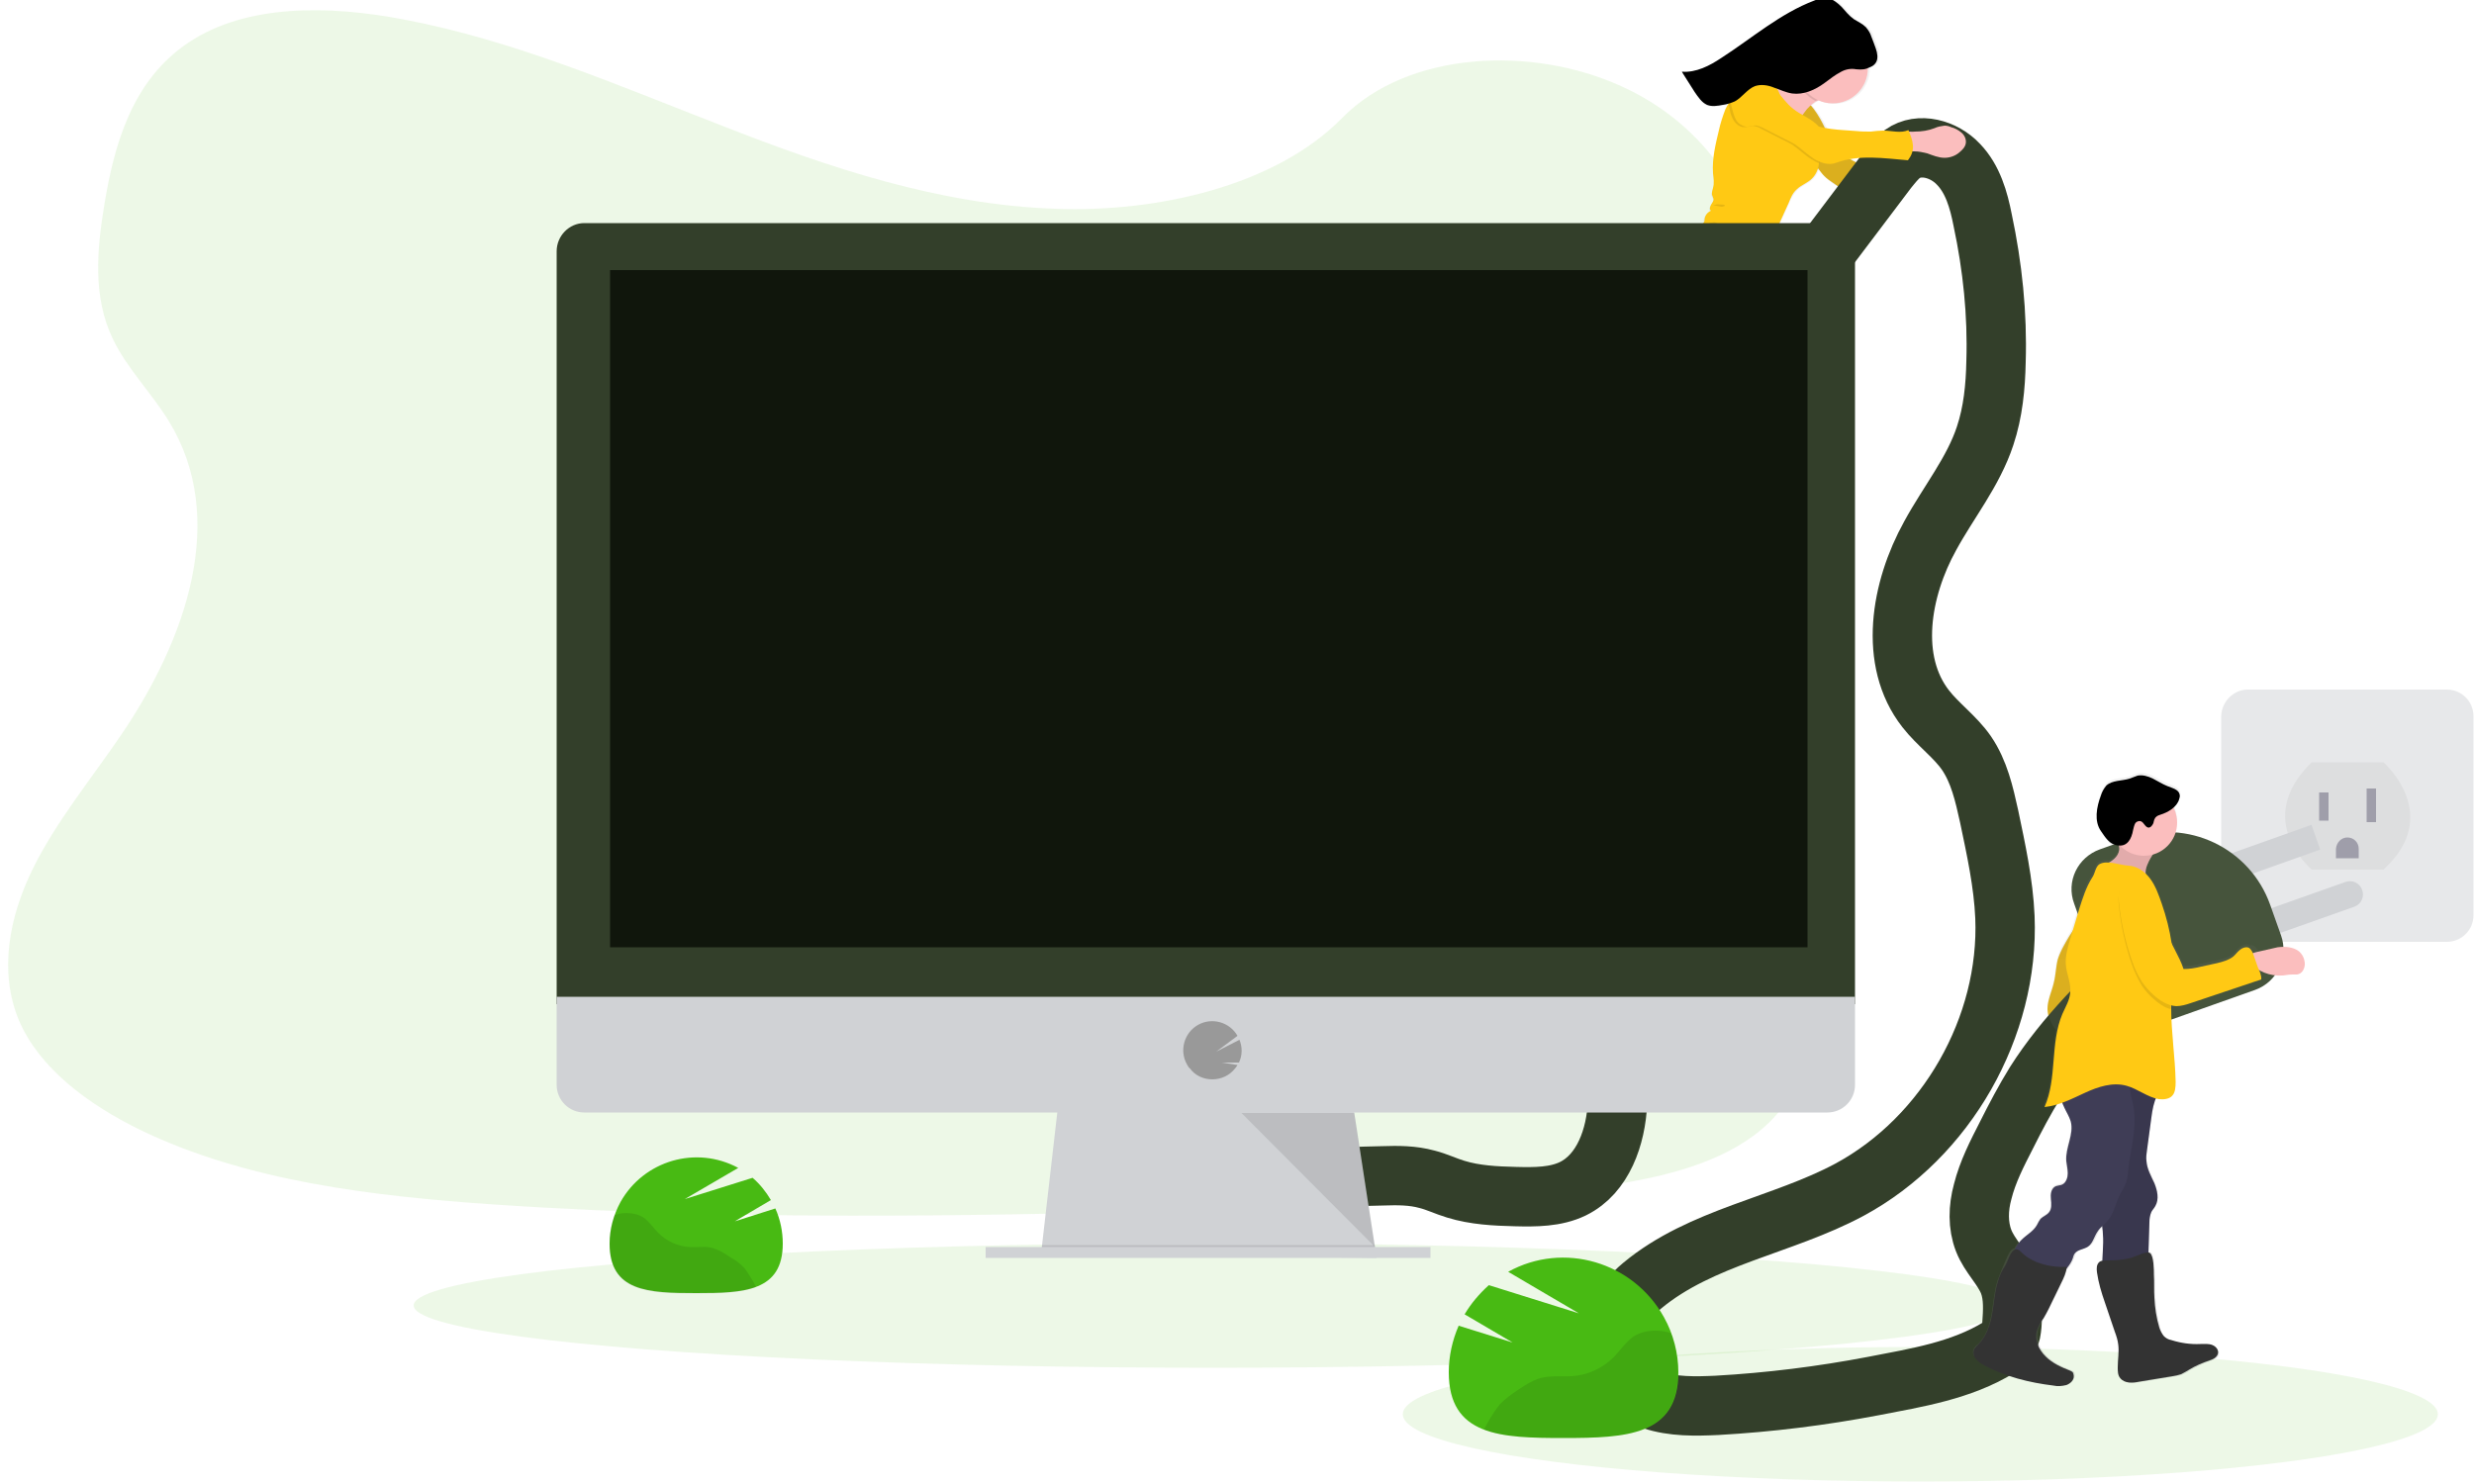 <?xml version="1.0" encoding="utf-8"?>
<!-- Generator: Adobe Illustrator 25.0.1, SVG Export Plug-In . SVG Version: 6.00 Build 0)  -->
<svg version="1.1" id="Layer_1" xmlns="http://www.w3.org/2000/svg" xmlns:xlink="http://www.w3.org/1999/xlink" x="0px" y="0px"
	 viewBox="0 0 500 300" style="enable-background:new 0 0 500 300;" xml:space="preserve">
<style type="text/css">
	.st0{opacity:0.1;fill:#48BA13;}
	.st1{fill:#FFC914;}
	.st2{opacity:0.1;enable-background:new    ;}
	.st3{opacity:0.5;}
	.st4{fill:#D0D2D5;}
	.st5{fill:#3F3D56;}
	.st6{fill:url(#SVGID_1_);}
	.st7{fill:#FBBEBE;}
	.st8{fill:#F86D70;}
	.st9{fill:#434175;}
	.st10{fill:#46543C;}
	.st11{fill:none;stroke:#333F2A;stroke-width:12;stroke-miterlimit:10;}
	.st12{fill:#333F2A;}
	.st13{fill:#10160C;}
	.st14{fill:#999999;}
	.st15{fill:url(#SVGID_2_);}
	.st16{fill:#333333;}
	.st17{opacity:0.1;}
	.st18{fill:#48BA13;}
</style>
<g>
	<path class="st0" d="M213.2,42.2c-23.3-0.8-45.6-8.3-66.8-16.6c-21.2-8.2-42.2-17.4-65-21.7C66.7,1.1,49.9,0.7,38.1,8.6
		c-11.4,7.6-15,20.6-17,32.7c-1.5,9.1-2.4,18.7,1.7,27.2c2.8,5.9,7.8,10.9,11.3,16.6c12.1,19.7,3.5,44.1-9.5,63.3
		c-6.1,9-13.3,17.7-18,27.3c-4.7,9.6-6.9,20.6-2.8,30.5c4.1,9.7,13.9,17,24.5,22.2c21.5,10.4,46.9,13.4,71.6,15.1
		c54.8,3.7,109.8,2.1,164.7,0.5c20.3-0.6,40.7-1.2,60.7-4.4c11.1-1.7,22.6-4.5,30.6-11.2c10.2-8.5,12.8-22.9,5.9-33.5
		c-11.5-17.8-43.3-22.3-51.3-41.4c-4.4-10.5,0.1-22.3,6.5-32.1c13.8-21,36.9-39.4,38.1-63.3c0.8-16.5-10.3-33-27.5-40.7
		c-18-8.2-43-7.1-56.3,6.4C257.8,37.6,233.8,43,213.2,42.2z"/>
	<path class="st1" d="M365,20.3c1.2,1.1,2.1,2.4,2.9,3.8c1.3,2.3,2.2,5.1,4.2,6.8c0.5,0.5,1.1,0.9,1.7,1.2c0.5,0.3,1,0.6,1.5,0.8
		c1.8,0.4,3.8-0.2,5.6-0.8c1.7-0.6,3.4-1.4,5.1-2.3c0,0.7,0.2,1.5,0.6,2.1c0.4,0.6,1.3,0.9,1.9,0.6c-1.6,0.7-3,1.6-4.4,2.7
		c-0.5,0.4-1,0.9-1.6,1.3c-2,1.4-4.8,1.6-6.6,3.2c-0.6,0.5-1.4,0.6-2.1,0.2c-0.6-0.4-1.1-1-1.6-1.6c-1-1-2.5-1.7-3.5-2.7
		c-0.5-0.5-0.9-1.1-1.3-1.6c-0.7-0.7-1.6-1.1-2.2-1.9c-0.5-0.6-0.8-1.2-1.2-1.8c-0.4-0.5-0.8-1-1.2-1.5c-0.8-1.3-0.8-3-0.3-4.5
		C363,23,364.1,21.6,365,20.3z"/>
	<path class="st1" d="M419.4,187.4c-0.8,1.2-1.6,2.5-2.3,3.8c-0.5,0.9-0.9,1.8-1.2,2.7c-0.4,1.5-0.4,3.1-0.8,4.7
		c-0.4,1.8-1.3,3.6-1.3,5.4c0.1,1.6,0.6,3.2,1.6,4.5c1,1.3,2.1,2.4,3.4,3.5c2.9-7.4,4.5-15.3,4.7-23.3c0-1.1,0-2.2-0.4-3.3
		c-0.3-0.6-1.4-2.4-2.2-1.7c-0.3,0.3-0.3,1.4-0.5,1.8C420.2,186.2,419.9,186.8,419.4,187.4z"/>
	<path class="st2" d="M365,20.3c1.2,1.1,2.1,2.4,2.9,3.8c1.3,2.3,2.2,5.1,4.2,6.8c0.5,0.5,1.1,0.9,1.7,1.2c0.5,0.3,1,0.6,1.5,0.8
		c1.8,0.4,3.8-0.2,5.6-0.8c1.7-0.6,3.4-1.4,5.1-2.3c0,0.7,0.2,1.5,0.6,2.1c0.4,0.6,1.3,0.9,1.9,0.6c-1.6,0.7-3,1.6-4.4,2.7
		c-0.5,0.4-1,0.9-1.6,1.3c-2,1.4-4.8,1.6-6.6,3.2c-0.6,0.5-1.4,0.6-2.1,0.2c-0.6-0.4-1.1-1-1.6-1.6c-1-1-2.5-1.7-3.5-2.7
		c-0.5-0.5-0.9-1.1-1.3-1.6c-0.7-0.7-1.6-1.1-2.2-1.9c-0.5-0.6-0.8-1.2-1.2-1.8c-0.4-0.5-0.8-1-1.2-1.5c-0.8-1.3-0.8-3-0.3-4.5
		C363,23,364.1,21.6,365,20.3z"/>
	<path class="st2" d="M419.4,187.4c-0.8,1.2-1.6,2.5-2.3,3.8c-0.5,0.9-0.9,1.8-1.2,2.7c-0.4,1.5-0.4,3.1-0.8,4.7
		c-0.4,1.8-1.3,3.6-1.3,5.4c0.1,1.6,0.6,3.2,1.6,4.5c1,1.3,2.1,2.4,3.4,3.5c2.9-7.4,4.5-15.3,4.7-23.3c0-1.1,0-2.2-0.4-3.3
		c-0.3-0.6-1.4-2.4-2.2-1.7c-0.3,0.3-0.3,1.4-0.5,1.8C420.2,186.2,419.9,186.8,419.4,187.4z"/>
	<g class="st3">
		<path class="st4" d="M454.3,139.4h40.2c3,0,5.4,2.4,5.4,5.4V185c0,3-2.4,5.4-5.4,5.4h-40.2c-3,0-5.4-2.4-5.4-5.4v-40.2
			C449,141.8,451.4,139.4,454.3,139.4z"/>
		<path class="st2" d="M467.2,154.1h14.5c0,0,12.2,10.6,0,21.7h-14.5C467.2,175.7,455.1,165.9,467.2,154.1z"/>
		<rect x="468.7" y="160.2" class="st5" width="1.9" height="5.7"/>
		<rect x="478.3" y="159.4" class="st5" width="1.9" height="6.8"/>
		<path class="st5" d="M474.4,169.3L474.4,169.3c1.3,0,2.3,1,2.3,2.3v1.9l0,0h-4.6l0,0v-1.9C472.2,170.3,473.2,169.3,474.4,169.3z"
			/>
	</g>
	
		<linearGradient id="SVGID_1_" gradientUnits="userSpaceOnUse" x1="2685.777" y1="418.343" x2="2685.777" y2="535.239" gradientTransform="matrix(0.51 0.86 0.86 -0.51 -1437.49 -2017.42)">
		<stop  offset="0" style="stop-color:#808080;stop-opacity:0.25"/>
		<stop  offset="0.54" style="stop-color:#808080;stop-opacity:0.12"/>
		<stop  offset="1" style="stop-color:#808080;stop-opacity:0.1"/>
	</linearGradient>
	<path class="st6" d="M320,90.3c1.2,0,2.4,0.1,3.6,0c1.1-0.1,2.2-0.2,3.3-0.3c1.9-0.2,3.8-0.2,5.7-0.3c1.2-0.1,2.5-0.2,3.6-0.9
		c0.9-0.7,1.5-1.8,2.3-2.6c3.4-3.3,5.8-7.7,8.8-11.3c0.8-0.9,1.6-1.9,2.2-2.8c1.3-1.9,2.3-4.1,3.2-6.2c0.4-0.8,0.7-1.6,0.9-2.4
		c0.2-0.7,0.3-1.4,0.5-2c0.5-1.3,1.6-2.5,1.7-3.9l-0.2,0c1.4-1.8,1.2-4.8,1.9-7.1c0.4-1.3,1-2.6,1.6-3.9l2.5-5.5
		c0.4-1,0.9-1.9,1.7-2.7c0.9-0.9,2.2-1.3,3.1-2.2c0.5-0.5,1-1.2,1.2-1.9l0.1,0.1c0.5,0.5,0.9,1.1,1.3,1.5c1,1.1,2.4,1.7,3.5,2.7
		c0.5,0.5,1,1.2,1.6,1.6c0.7,0.4,1.5,0.3,2.1-0.3c1.9-1.6,4.7-1.8,6.7-3.2c0.6-0.4,1-0.9,1.6-1.3c1.3-1,2.6-1.9,4.1-2.5
		c0.8,0,1.7,0.1,2.5,0.4c1.2,0.3,2.3,0.9,3.5,0.8c1.1-0.1,2.1-0.5,3-1.1c0.6-0.5,1.2-1.1,1.3-1.9c0-0.8-0.3-1.6-0.9-2.1
		c-0.1-0.1-0.2-0.1-0.3-0.2c-0.1-0.7-0.4-1.3-0.9-1.8c-0.6-0.5-1.3-0.8-2.1-1.1c-0.4-0.2-0.9-0.3-1.3-0.3c-0.7,0-1.4,0.2-2,0.5
		c-1.3,0.4-2.6,0.7-4,0.8c-0.2,0-0.7,0-1.1,0l-0.1-0.4c-1.6,0.7-3.4,0.1-5.2,0.1c-0.8,0-1.7,0.1-2.5,0.2c-0.9,0-1.9,0-2.8-0.1
		l-2.8-0.2c-1.2-0.1-2.4-0.2-3.6-0.4c-0.3-0.6-0.6-1.3-1-1.9c-0.6-1-1.3-2-2.1-2.9c0.3-0.3,0.7-0.5,1-0.8l0.1,0
		c0.1,0,0.2-0.1,0.3-0.2c3.6,1.7,7.9,0.2,9.6-3.4c0.5-1,0.7-2,0.7-3.1c0.2-0.1,0.4-0.2,0.6-0.3c0.1-0.1,0.2-0.1,0.3-0.2l0.2-0.1
		c0.1-0.1,0.2-0.2,0.3-0.3c0,0,0.1-0.1,0.1-0.1c0.1-0.1,0.2-0.2,0.2-0.3l0,0c0,0,0-0.1,0.1-0.1c0,0,0,0,0-0.1c0,0,0-0.1,0-0.1
		c0,0,0,0,0-0.1l0-0.1c0,0,0,0,0-0.1c0,0,0-0.1,0-0.1v-0.1c0,0,0-0.1,0-0.1c0,0,0-0.1,0-0.1c0,0,0-0.1,0-0.1c0,0,0-0.1,0-0.1v-0.1
		c0,0,0-0.1,0-0.1c0,0,0-0.1,0-0.1V11v-0.1c0,0,0-0.1,0-0.1c0,0,0,0,0-0.1c0,0,0-0.1,0-0.1c0,0,0,0,0-0.1c0,0,0-0.1,0-0.1v-0.1
		l0-0.1v0c0,0,0-0.1,0-0.1v0l0-0.1v0c0-0.1,0-0.1-0.1-0.2c-0.3-0.8-0.6-1.6-0.9-2.4c-0.2-0.7-0.6-1.3-1.1-1.8
		c-0.7-0.7-1.6-1.1-2.4-1.6c-1-0.7-1.7-1.6-2.5-2.5s-1.8-1.6-2.9-1.7c-0.9-0.1-1.8,0.1-2.7,0.5c-7,2.6-12.7,7.7-19,11.7
		c-2.4,1.6-5.2,3-8.1,2.8l2.5,4c0.1,0.2,0.2,0.4,0.4,0.6c0.1,0.2,0.3,0.4,0.4,0.6c0.4,0.5,0.8,0.9,1.3,1.2c0.1,0.1,0.3,0.1,0.4,0.2
		c0.1,0,0.3,0.1,0.4,0.1c0.9,0.2,1.9,0,2.8-0.1c0.3-0.1,0.6-0.1,0.9-0.2l0.4-0.1h0.1c0,0,0,0,0,0.1c-0.2,0.4-0.4,0.7-0.6,1.1
		c-0.6,1.4-1,2.8-1.4,4.2c-0.7,2.9-1.4,5.8-1.3,8.7c0.1,1,0.2,2-0.1,3c-0.1,0.5-0.4,0.9-0.3,1.4c0.1,0.3,0.3,0.5,0.3,0.8
		c0.1,0.4-0.3,0.8-0.5,1.2c-0.3,0.4-0.4,0.9,0,1.2c-0.7,0.3-1.3,0.9-1.4,1.7c0,0.2,0,0.4-0.1,0.7c-0.1,0.1-0.2,0.3-0.4,0.4
		c-0.4,0.3-0.6,0.8-0.7,1.3c-0.7,0-1.4,0.7-2,1.1c-0.6,0.3-1.2,0.5-1.8,0.7c-1.8,0.6-3.4,1.8-4.9,3.1c-0.8,0.7-1.6,1.5-2,2.5
		c-0.1,0.3-0.2,0.7-0.3,1c-0.2,0.6-0.5,1.2-0.9,1.8c-0.7,1.1-1.6,2.1-2.7,3c-0.5,0.4-1,0.9-1.4,1.5c-0.6,0.8-1.8,1.1-2.4,1.9
		c-0.2,0.4-0.5,0.8-0.8,1.1c-0.5,0.5-1.2,0.5-1.8,0.8c-1.4,0.6-2.1,2.3-3.4,3.2c-0.1,0.1-0.2,0.1-0.3,0.1c-0.1,0-0.2-0.1-0.3-0.2
		c-0.2-0.1-0.4,0-0.7,0c-0.2,0.1-0.5,0-0.6-0.2c-3.1-1.9-6.1-3.9-9.3-5.8l-1.4-0.9l-7.6-4.6c-0.2-0.1-0.4-0.1-0.6,0l-0.2,0.2
		c-0.4-0.4-0.8-0.8-1.1-1.1c-0.1-0.1-0.2-0.2-0.3-0.3c0.1,0,0.1,0,0.2,0c0.2-0.1,0.2-0.3,0.2-0.5c-0.1-0.2-0.2-0.3-0.3-0.4
		c-0.3-0.3-0.6-0.7-0.9-1c-0.3-0.5-0.6-0.9-1-1.3c-0.4-0.4-0.9-0.6-1.5-0.6c-0.3,0.1-0.6,0.2-0.9,0.3c-1,0.6-2,1.3-2.9,2.2
		c-0.1,0.1-0.1,0.1-0.1,0.2c0,0.1,0.1,0.1,0.1,0.2c0,0.1,0,0.1-0.1,0.2c-0.5,0.6-1.1,1.2-1.8,1.6c-1,0.7-1.9,1.5-2.8,2.3
		c-0.6,0.4-1,1-1.3,1.6c-0.2,0.8-0.1,1.6,0.2,2.2c0.6,1.5,1.7,2.7,2.8,3.9c0.2,0.2,0.4,0.4,0.7,0.5c0.2,0,0.5,0,0.7-0.2
		c0.7-0.4,0.8-1.4,0.8-2.2c0-0.4,0-0.7,0.1-1.1c0-0.1,0-0.1,0-0.2c0.1-0.1,0.1-0.1,0.2-0.2l1-0.6c0,0-0.1-0.1-0.1-0.1
		c0.8-0.3,1.6-0.4,2.5-0.2c0.6,0.2,1.1,0.5,1.6,0.7c-0.1,0.7,0,1.4,0.4,2.1c2,0.2,3.7,1.1,5.5,1.9c1.4,0.7,2.8,1.5,4.1,2.3
		c1.1,0.7,2.1,1.4,3.2,2.2c1.5,1.1,2.9,2.2,4.3,3.4c0.9,0.8,1.9,1.5,2.9,2.1c2.7,1.5,6.4,1.6,8.9-0.3c3.2-2.4,7.2-3.7,10.6-5.8
		c1-0.6,1.9-1.3,2.8-2.1c0,0.1,0,0.2,0,0.3c-0.2,0.9-1,1.6-1.3,2.6c-0.2,0.8-0.2,1.6-0.6,2.3c-0.4,0.5-1,0.8-1,1.4
		c0,0.2,0,0.3,0,0.5c0,0.2-0.1,0.4-0.2,0.6c-0.4,0.9-0.8,1.8-1.6,2.3c-0.3,0.2-0.7,0.4-0.8,0.8c0,0.1,0,0.2-0.1,0.3
		c-0.1,0.2-0.4,0.1-0.6,0.2c-0.3,0.1-0.3,0.5-0.4,0.8c-0.2,0.5-0.7,0.8-1.2,0.7c-2.6-0.3-5.1,0.9-7.8,0.8c-0.9,0-1.8-0.1-2.7-0.1
		c-2.8,0-5.5,0.8-8.2,1.5c-0.3,0.5-0.5,1.1-0.5,1.7c-0.9,0.2-1.9,0.3-2.8,0.1c-0.2,0-0.5-0.1-0.7-0.1c0.1-0.2,0.1-0.4,0.1-0.5
		c-1.1,0.3-2.1,0.8-3.1,1.4c-0.7,0.4-1.3,0.9-1.4,1.7c0,0.3,0,0.6,0.1,0.9l0.4,1.3c0,0.2,0.2,0.5,0.3,0.7c0.1,0.1,0.3,0.2,0.4,0.3
		c0.1,0.1,0.2,0.3,0.2,0.5l0.3,1.2c0.1,0.4,0.2,0.8,0.2,1.2c0,0.4,0,0.7,0,1.1c0,0.6,0.1,1.2,0.3,1.8l0.4,2.1
		c0.1,0.6,0.3,1.2,0.5,1.7c0.2,0.4,0.4,0.7,0.6,1.1c0.1,0.3,0.2,0.6,0.3,0.9c0.2,0.5,0.6,0.8,1.1,1c0.2,0.1,0.3,0.2,0.5,0.2
		c0.5,0,0.9-0.5,1.2-1c0.5-0.9,0.8-1.9,0.8-2.9c0-0.4-0.1-0.8-0.1-1.2c-0.1-1.1,0.2-2.3,0.2-3.4c0-0.3-0.2-0.6-0.5-0.7
		c0-1,0-2,0.5-2.8c0.3-0.4,0.6-0.7,0.9-1c0.1,0.4,0.3,0.9,0.5,1.3C314,91.2,317,90.3,320,90.3z M381.9,31.9
		c-0.2,0.1-0.4,0.2-0.6,0.2c-1.8,0.6-3.8,1.2-5.6,0.8c-0.6-0.2-1.1-0.4-1.5-0.8l-0.1-0.1C376.5,31.5,379.2,31.7,381.9,31.9z"/>
	<path class="st7" d="M392.2,27.9c0.6-0.3,1.3-0.4,2-0.5c0.4,0,0.9,0.1,1.3,0.3c0.8,0.2,1.5,0.6,2.1,1.1c0.6,0.5,1,1.3,0.9,2.1
		c-0.1,0.8-0.7,1.4-1.3,1.9c-0.8,0.7-1.9,1.1-3,1.1c-1.2,0-2.4-0.5-3.5-0.8c-0.8-0.2-1.7-0.4-2.6-0.4c-0.4,0-0.9,0-1.3-0.1
		c-0.4-0.1-0.8-0.4-1-0.8c-0.1-0.4-0.1-0.8,0-1.1c0.1-0.5,0.1-1.6,0.5-1.9c0.3-0.2,1.5,0,1.9-0.1C389.6,28.6,390.9,28.4,392.2,27.9z
		"/>
	<path class="st7" d="M297.4,55.4c-0.3-0.4-0.7-0.7-1.1-1c-0.6-0.3-1.3-0.4-2-0.2c-1.7,0.3-3.3,1-4.8,1.9c-1.2,0.7-2.4,1.5-3.3,2.5
		c-0.3,0.3-0.5,0.7-0.6,1.1c0,0.3,0,0.7,0.1,1c0.2,0.8,0.7,1.4,1.4,1.8c0.8,0.3,1.7,0,2.5-0.3c1.1-0.4,2.3-0.8,3.4-0.5
		c0.8,0.2,1.5,0.9,2.4,0.9c1,0,1.8-0.8,2.5-1.6c0.6-0.7,1.8-1.9,1.7-2.9C299.5,57.3,298,56.1,297.4,55.4z"/>
	<path class="st7" d="M310.2,85c-0.9,0.2-1.9,0.3-2.9,0.1c-0.6-0.1-1.3-0.2-1.7,0.2c-0.1,0.2-0.2,0.4-0.2,0.6
		c-0.9,3.9-0.1,8,1.5,11.7c0,0.1,0.1,0.1,0.1,0.2c0.1,0.1,0.2,0,0.4,0c0.4-0.2,0.8-0.4,1.1-0.6c0.7-0.7,0.9-1.7,0.9-2.7
		c0-1,0-2,0.5-2.9c0.6-1,2-1.6,2.5-2.7c0.4-0.9,0.2-2-0.2-2.9c-0.1-0.3-0.2-1.1-0.5-1.3S310.6,84.9,310.2,85z"/>
	<path class="st8" d="M297.3,55c0.2-0.1,0.2-0.3,0.2-0.5c-0.1-0.2-0.2-0.3-0.3-0.4c-0.3-0.3-0.6-0.7-0.9-1c-0.3-0.5-0.6-0.9-1-1.3
		c-0.4-0.4-0.9-0.6-1.5-0.6c-0.3,0.1-0.6,0.2-0.9,0.3c-1,0.6-2,1.3-2.8,2.2c-0.1,0.1-0.1,0.1-0.1,0.2c0,0.1,0.1,0.1,0.1,0.2
		c0,0.1,0,0.1-0.1,0.2c-0.5,0.6-1.1,1.2-1.8,1.6c-1,0.7-1.9,1.5-2.8,2.2c-0.6,0.4-1,1-1.3,1.6c-0.2,0.8-0.1,1.5,0.2,2.2
		c0.6,1.5,1.7,2.7,2.8,3.9c0.2,0.2,0.4,0.4,0.7,0.5c0.2,0,0.5,0,0.7-0.2c0.7-0.4,0.8-1.4,0.8-2.1l0.1-1.1c0-0.1,0-0.1,0-0.2
		c0.1-0.1,0.1-0.1,0.2-0.2l1-0.5c-0.6-1-1.8-1.7-3-1.6c-0.3,0.1-0.6,0-0.8-0.1c-0.2-0.3-0.2-0.7,0-0.9c0.3-0.2,0.6-0.4,0.9-0.5
		c2.7-1,5.2-2.6,7.8-3.8c0.3-0.1,0.6-0.2,0.9-0.2C296.8,55,297.1,55.1,297.3,55z"/>
	<path class="st8" d="M308.1,94.9c-0.1,0.2-0.2,0.5-0.3,0.7c-0.1,0.2-0.4,0.4-0.6,0.3c-0.1-0.1-0.2-0.2-0.3-0.3
		c-1.2-2.6-1.5-5.6-0.9-8.4c0.1-0.5,0.2-0.9,0.4-1.3c0.2-0.4,0.5-0.8,0.4-1.3c-1.1,0.3-2.1,0.8-3.1,1.4c-0.6,0.4-1.3,0.9-1.4,1.7
		c0,0.3,0,0.6,0.1,0.9l0.4,1.3c0,0.2,0.2,0.5,0.3,0.7c0.1,0.1,0.3,0.2,0.4,0.3c0.1,0.1,0.2,0.3,0.2,0.5l0.3,1.2
		c0.1,0.4,0.2,0.8,0.2,1.2c0,0.4,0,0.7,0,1.1c0,0.6,0.1,1.2,0.3,1.8l0.4,2.1c0.1,0.6,0.3,1.2,0.5,1.7c0.2,0.4,0.4,0.7,0.6,1.1
		c0.1,0.3,0.2,0.6,0.3,0.9c0.2,0.5,0.6,0.8,1.1,1c0.2,0.1,0.3,0.2,0.5,0.2c0.5,0,0.9-0.5,1.2-1c0.5-0.9,0.8-1.9,0.8-2.9
		c0-0.4-0.1-0.8-0.1-1.2c-0.1-1.1,0.2-2.2,0.2-3.4C310,93.9,308.5,94.1,308.1,94.9z"/>
	<path class="st7" d="M363.9,28.6c-1.2-0.5-2.2-1.4-3-2.4c-0.4-0.5-0.8-1.1-1.1-1.7c-1.4-2.4-2.7-5-3.7-7.6c1.6,0.3,3.3,0.6,4.9,0.2
		c0.8-0.3,1.6-0.7,2.3-1.2c0.9-0.7,1.7-1.5,2.4-2.3c0.6,1.1,1.2,2.1,1.9,3c0.4,0.5,1.8,1.7,1.7,2.4c-0.1,0.7-1.6,1.1-2.2,1.5l-0.1,0
		c-0.9,0.6-1.7,1.3-2.3,2.2C363.3,24.3,362.9,26.7,363.9,28.6z"/>
	<path class="st2" d="M366.9,20.4c-1.8-0.9-3.2-2.6-3.7-4.6c0.9-0.7,1.7-1.5,2.4-2.3c0.6,1.1,1.2,2.1,1.9,3c0.4,0.5,1.8,1.7,1.7,2.4
		C369.1,19.7,367.6,20.1,366.9,20.4z"/>
	<circle class="st7" cx="370.4" cy="13.8" r="7.1"/>
	<path class="st1" d="M354.8,58.2c-1,0.6-2.2,0.6-3.3,0.1c-0.5-0.3-1-0.7-1.4-1.2c-2.3-2.4-4.6-4.9-6.1-7.9c-0.4-0.6-0.6-1.3-0.7-2
		c-0.1-0.7,0.2-1.5,0.7-1.9c0.1-0.1,0.3-0.2,0.4-0.4c0.1-0.2,0.1-0.4,0.1-0.6c0.1-0.8,0.6-1.4,1.3-1.7c-0.4-0.3-0.2-0.8,0-1.2
		c0.2-0.4,0.6-0.8,0.5-1.2c-0.1-0.3-0.2-0.6-0.3-0.8c-0.1-0.5,0.1-0.9,0.2-1.4c0.3-1,0.1-2,0-3c-0.2-2.9,0.5-5.8,1.2-8.7
		c0.3-1.4,0.8-2.9,1.3-4.2c0.2-0.4,0.4-0.8,0.6-1.1c0.7-1.2,1.5-2.3,2.4-3.3c0.4-0.6,1-1.1,1.6-1.5c0.1,0,0.1,0,0.2-0.1
		c0.5-0.1,1-0.2,1.5-0.1c1.3,0.1,2.6,0.4,3.6,1.3s1.2,2.2,1.6,3.4c0.1,0.4,0.3,0.8,0.5,1.2c0.6,1.2,1.6,2.2,2.6,3.1l1.1,1
		c0.5,0.5,1.4,0.4,1.9,0.9c0.2,0.3,0.4,0.5,0.4,0.9c0.6,1.4,0.9,2.8,1,4.3c0,0.3,0,0.7-0.1,1c-0.1,1.1-0.6,2.2-1.4,3
		c-0.9,0.9-2.2,1.3-3.1,2.2c-0.8,0.7-1.2,1.7-1.6,2.7c-0.8,1.8-1.7,3.7-2.5,5.5c-0.6,1.3-1.1,2.6-1.6,3.9
		C356.7,53,357.1,56.8,354.8,58.2z"/>
	<path class="st9" d="M332.8,89.6c-1.9,0.1-3.8,0.1-5.6,0.2c-1.1,0.1-2.2,0.3-3.3,0.3c-1.2,0.1-2.4,0-3.6,0c-3,0.1-6,0.9-8.9,1.7
		c-0.8-2-1.2-4.1-1.3-6.3c0-0.1,0-0.3,0-0.4c0.1-0.6,0.2-1.2,0.5-1.7c2.7-0.8,5.4-1.5,8.1-1.5c0.9,0,1.8,0.1,2.7,0.1
		c2.6,0.1,5.1-1.1,7.7-0.8c0.5,0.1,1-0.2,1.2-0.7c0.1-0.3,0.2-0.7,0.4-0.8c0.2-0.1,0.5,0,0.6-0.2c0-0.1,0.1-0.2,0.1-0.3
		c0.1-0.4,0.5-0.6,0.8-0.8c0.8-0.5,1.2-1.4,1.6-2.3c0.1-0.2,0.2-0.4,0.2-0.6c0-0.2-0.1-0.3,0-0.5c0-0.6,0.7-0.9,1-1.4
		c0.5-0.6,0.4-1.5,0.6-2.3c0.3-1,1.1-1.6,1.3-2.6c0-0.1,0-0.2,0-0.3c-0.8,0.8-1.7,1.5-2.7,2.1c-3.4,2.1-7.4,3.3-10.6,5.7
		c-2.5,1.9-6.2,1.8-8.9,0.3c-1-0.6-2-1.4-2.9-2.2c-1.4-1.1-2.8-2.3-4.3-3.4c-1-0.8-2.1-1.5-3.2-2.2c-1.3-0.9-2.7-1.7-4.1-2.4
		c-1.7-0.9-3.5-1.8-5.4-2c-0.5-1-0.5-2.2-0.1-3.3c0.4-1,1-2,1.8-2.9c0.6-0.8,1.2-1.5,2-2.1c0.2-0.1,0.4-0.1,0.6,0l7.5,4.6l1.4,0.9
		c3.1,1.9,6.1,3.9,9.2,5.8c0.1,0.2,0.4,0.2,0.6,0.2s0.5-0.1,0.7,0c0.1,0.1,0.2,0.2,0.3,0.2c0.1,0,0.2,0,0.3-0.1
		c1.3-0.9,1.9-2.6,3.4-3.2c0.6-0.3,1.3-0.3,1.8-0.8c0.3-0.4,0.5-0.7,0.8-1.1c0.6-0.8,1.8-1.1,2.4-1.9c0.4-0.5,0.8-1,1.4-1.5
		c1-0.8,1.9-1.8,2.7-3c0.4-0.6,0.7-1.2,0.9-1.8c0.1-0.3,0.2-0.7,0.3-1c0.3-1,1.1-1.8,1.9-2.5c1.4-1.3,3-2.5,4.8-3
		c0.6-0.1,1.3-0.4,1.8-0.7c0.7-0.4,1.4-1.3,2.2-1.1c0.3,0.1,0.6,0.3,0.8,0.5c1,1,2,2.1,2.8,3.2c1.4,1.7,2.7,3.5,4.1,5.2
		c0.4,0.6,1,1.2,1.6,1.6c0.9,0.5,2,0.6,2.9,0.4c-0.1,1.4-1.3,2.6-1.7,3.9c-0.2,0.7-0.3,1.3-0.5,2c-0.2,0.8-0.5,1.7-0.9,2.4
		c-0.9,2.1-1.8,4.3-3.1,6.2c-0.7,1-1.5,1.9-2.2,2.8c-3,3.6-5.3,8-8.7,11.3c-0.8,0.8-1.4,1.9-2.3,2.6C335.3,89.4,334,89.5,332.8,89.6
		z"/>
	<path class="st2" d="M347.2,41.3c-0.3,0-0.7,0.1-1,0.3c0.7-0.2,1.5,0.4,2.2,0.1c0.3-0.1,0.3-0.2,0-0.3
		C348,41.3,347.5,41.4,347.2,41.3z"/>
	
		<rect x="439.3" y="171.8" transform="matrix(0.942 -0.335 0.335 0.942 -32.2 162.028)" class="st4" width="29.7" height="5.3"/>
	<path class="st4" d="M448.6,187.3l25.4-9c1.4-0.5,2.9,0.2,3.4,1.6l0,0c0.5,1.4-0.2,2.9-1.6,3.4l-25.4,9l0,0L448.6,187.3
		L448.6,187.3z"/>
	<path class="st10" d="M424.4,171.7l6.2-2.2c11.5-4.1,24.1,1.9,28.2,13.4l2.2,6.2c1.6,4.5-0.8,9.4-5.2,11l-18.9,6.7
		c-4.5,1.6-9.4-0.8-11-5.2l-6.7-18.9C417.5,178.2,419.9,173.3,424.4,171.7z"/>
	<path class="st2" d="M346.8,45c-0.3-0.1-0.5-0.1-0.8,0c-0.4,0-0.8,0.2-1,0.5c0.1,0.1,0.3,0.1,0.5,0c0.2-0.1,0.5-0.1,0.8-0.1
		c0.2,0,0.9,0.2,1,0.1C347.5,45.4,347,45.1,346.8,45z"/>
	<path class="st2" d="M367.7,33c-0.6-0.2-1.1-0.5-1.6-0.8c-1.3-0.8-2.5-2-3.8-2.9c-0.7-0.4-1.4-0.8-2.1-1.1l-4.5-2.3
		c-0.3-0.2-0.7-0.3-1.1-0.4c-0.7-0.2-1.5,0.3-2.3,0.2c-0.8-0.1-1.4-0.6-1.9-1.3c-0.4-0.7-0.7-1.4-0.8-2.2c-0.1-0.4-0.2-0.9-0.3-1.4
		c-0.1-0.5-0.1-1,0-1.4c0.1-1,0.5-1.8,1.3-2.5c0.5-0.4,1.1-0.6,1.8-0.8c0.4-0.1,0.8-0.2,1.2-0.2c0.2,0,0.5,0,0.7,0
		c1.7,0.1,3.1,1.3,4.2,2.5c0.6,0.7,1.1,1.4,1.7,2c0.1,0.4,0.3,0.8,0.5,1.2c0.6,1.2,1.6,2.2,2.6,3.1l1.1,1c0.5,0.5,1.4,0.4,1.9,0.9
		c0.2,0.3,0.4,0.5,0.4,0.9c0.6,1.4,0.9,2.8,1,4.3C367.8,32.4,367.8,32.7,367.7,33z"/>
	<path class="st2" d="M333.1,81.7l-22.9,3.4c0.1-0.6,0.2-1.2,0.5-1.7c2.7-0.8,5.4-1.5,8.1-1.5c0.9,0,1.8,0.1,2.7,0.1
		c2.6,0.1,5.1-1.1,7.7-0.8c0.5,0.1,1-0.2,1.2-0.7c0.1-0.3,0.2-0.7,0.4-0.8c0.2-0.1,0.5,0,0.6-0.2c0-0.1,0.1-0.2,0.1-0.3
		c0.1-0.4,0.5-0.6,0.8-0.8c0.8-0.5,1.2-1.4,1.6-2.3c0.1-0.2,0.2-0.4,0.2-0.6c0-0.2-0.1-0.3,0-0.5c0-0.6,0.7-0.9,1-1.4
		c0.5-0.6,0.4-1.5,0.6-2.3c0.3-1,1.1-1.6,1.3-2.6l0.1-0.1l3.9-1.5L333.1,81.7z"/>
	<ellipse class="st0" cx="245.2" cy="263.9" rx="161.6" ry="12.6"/>
	<ellipse class="st0" cx="388.1" cy="285.9" rx="104.6" ry="13.6"/>
	<path class="st11" d="M264.3,243.7l0.1-5.4c5.1-0.3,10.1-0.5,15.2-0.6c2.9-0.1,5.9-0.1,8.8,0.7c2,0.5,3.8,1.4,5.8,2
		c3.9,1.2,8,1.4,12.1,1.5c4,0.1,8.1,0.1,11.6-1.6c6.1-3,8.7-10.5,9-17.4c0.3-6.8-1.1-13.7-0.1-20.5"/>
	<polygon class="st4" points="278.2,254.3 210.4,253.4 210.6,251.7 213.9,223 273.4,223 277.8,251.7 278.2,253.8 	"/>
	<polygon class="st2" points="278.2,253.8 244.3,253.8 210.4,253.4 210.6,251.7 277.8,251.7 	"/>
	<rect x="199.2" y="252.1" class="st4" width="89.9" height="2.2"/>
	<path class="st12" d="M374.9,50.8c0-3.1-2.5-5.7-5.6-5.7c0,0,0,0,0,0H118.1c-3.1,0-5.6,2.6-5.6,5.7c0,0,0,0,0,0V203h262.4V50.8z"/>
	<path class="st4" d="M112.5,201.5v17.8c0,3.1,2.5,5.6,5.6,5.6h251.2c3.1,0,5.6-2.5,5.6-5.6v-17.8H112.5z"/>
	<rect x="123.3" y="54.6" class="st13" width="242" height="136.9"/>
	<path class="st14" d="M245,218.2c1.8,0,3.5-0.8,4.6-2.2l0,0c0.2-0.2,0.3-0.4,0.5-0.7l-3.2-0.5l3.5,0c0.7-1.5,0.7-3.1,0.1-4.6
		l-4.7,2.4l4.3-3.2c-1.6-2.8-5.2-3.8-8-2.2c-2.8,1.6-3.8,5.2-2.2,8c0.2,0.3,0.3,0.6,0.6,0.8l0,0C241.5,217.4,243.2,218.2,245,218.2z
		"/>
	<polygon class="st2" points="250.9,225 277.9,252.1 273.7,225 	"/>
	<path class="st11" d="M367,53.5l14.5-19.2c0.9-1.1,1.8-2.3,3-3.2c3.4-2.4,8.4-1,11.3,2.1c2.9,3,4.1,7.2,4.9,11.3
		c2,9.4,3,19,2.7,28.6c-0.1,5.1-0.6,10.2-2.2,15c-2.4,7.3-7.4,13.4-11.1,20.2c-6,10.8-8.5,25.3-0.9,35c2.5,3.2,5.9,5.6,8.2,8.9
		c2.6,3.8,3.6,8.3,4.6,12.8c1.4,6.7,2.9,13.5,3.2,20.4c0.9,22.2-11.8,44.5-31.4,55.1c-13.6,7.3-30,9.5-41.9,19.4
		c-4.2,3.5-7.8,8.7-6.8,14c0.8,4.3,4.6,7.6,8.8,9.1c4.2,1.4,8.7,1.3,13.1,1.1c10.6-0.6,21.1-1.9,31.6-3.9c8.8-1.7,17.7-3.1,25.4-7.8
		c0.8-0.4,1.4-1,1.9-1.7c0.5-0.8,0.6-1.8,0.7-2.8c0.2-2.9,0.4-5.8-0.6-8.5c-1.2-3.1-3.9-5.5-5.1-8.6s-1.1-6.6-0.2-9.9
		c1-4,2.9-7.7,4.8-11.4c1.8-3.6,3.7-7.2,5.8-10.6c6.1-9.6,14.3-17.5,22.5-25.3"/>
	<path class="st7" d="M391,25.9c0.6-0.3,1.3-0.4,2-0.5c0.4,0,0.9,0.1,1.3,0.3c0.8,0.2,1.5,0.6,2.1,1.1c0.6,0.5,1,1.3,0.9,2.1
		c-0.1,0.8-0.7,1.4-1.3,1.9c-0.8,0.7-1.9,1.1-3,1.1c-1.2,0-2.4-0.5-3.5-0.9c-0.8-0.2-1.7-0.4-2.6-0.4c-0.4,0-0.9,0-1.3-0.1
		c-0.4-0.1-0.8-0.4-1-0.8c-0.1-0.4-0.1-0.8,0-1.1c0.1-0.5,0.1-1.6,0.5-1.9c0.3-0.2,1.5,0,1.9-0.1C388.4,26.6,389.7,26.4,391,25.9z"
		/>
	<path class="st1" d="M385.7,26.3c-1.6,0.7-3.4,0.1-5.1,0.1c-0.8,0-1.7,0.1-2.5,0.2c-0.9,0-1.9,0-2.8-0.1l-2.8-0.2
		c-1.6-0.1-3.3-0.3-4.9-0.7c-1.4-1.6-3.6-2.3-5.2-3.6c-1.3-1-2.3-2.5-3.4-3.7c-1.1-1.3-2.5-2.4-4.2-2.5c-0.6,0-1.3,0-1.9,0.2
		c-0.6,0.1-1.2,0.4-1.8,0.8c-0.7,0.6-1.2,1.5-1.3,2.5c-0.1,0.9,0,1.9,0.3,2.8c0.2,0.8,0.4,1.5,0.8,2.2c0.4,0.7,1.1,1.1,1.9,1.3
		c0.7,0.1,1.5-0.4,2.3-0.2c0.4,0.1,0.7,0.2,1.1,0.4l4.5,2.3c0.7,0.3,1.4,0.7,2.1,1.1c1.3,0.9,2.4,2,3.8,2.9c1.3,0.8,3,1.4,4.5,0.8
		c4.6-1.7,9.7-0.9,14.5-0.5c0-0.1,0.2-0.2,0.2-0.3c0.6-0.8,0.9-1.8,0.8-2.8C386.5,28.2,386.1,27.3,385.7,26.3z"/>
	<path d="M378.1,13.5c0.5-0.2,0.9-0.6,1.1-1c0.4-0.8,0.2-1.8-0.1-2.7c-0.3-0.9-0.6-1.6-0.9-2.4c-0.2-0.7-0.6-1.3-1.1-1.9
		c-0.7-0.7-1.6-1.1-2.4-1.6c-1-0.7-1.7-1.6-2.5-2.5c-0.8-0.8-1.8-1.6-2.9-1.8c-0.9,0-1.8,0.1-2.6,0.5c-6.9,2.6-12.6,7.6-18.8,11.6
		c-2.4,1.6-5.1,3-8,2.8l2.6,4.1c0.7,1,1.4,2.1,2.5,2.6c1,0.4,2.1,0.2,3.2,0c0.8-0.1,1.7-0.4,2.4-0.7c1.5-0.8,2.5-2.5,4.1-3.1
		c1.2-0.4,2.6-0.2,3.8,0.3c1.2,0.4,2.4,1,3.7,1.2c2.3,0.3,4.6-0.7,6.5-2.1c1.1-0.8,2.2-1.7,3.4-2.3c0.9-0.5,2-0.7,3-0.5
		C376.3,14.1,376.9,14.1,378.1,13.5z"/>
	<path class="st2" d="M379.2,12.5c0.4-0.8,0.2-1.8-0.1-2.6c0.1,0.5,0,1-0.2,1.4c-0.3,0.4-0.7,0.8-1.1,1c-1.1,0.6-1.8,0.5-3,0.4
		c-1-0.1-2.1,0.1-3,0.5c-1.2,0.6-2.3,1.5-3.4,2.3c-1.9,1.3-4.2,2.4-6.5,2.1c-1.3-0.2-2.5-0.8-3.7-1.2c-1.2-0.4-2.6-0.7-3.8-0.3
		c-1.6,0.6-2.6,2.3-4.1,3.1c-0.8,0.4-1.6,0.6-2.4,0.7c-1.1,0.2-2.2,0.4-3.2,0c-1.1-0.4-1.9-1.5-2.5-2.6l-1.8-2.9c-0.1,0-0.3,0-0.4,0
		l2.6,4.1c0.7,1,1.4,2.1,2.5,2.6c1,0.4,2.1,0.2,3.2,0c0.8-0.1,1.7-0.4,2.4-0.7c1.5-0.8,2.5-2.5,4.1-3.1c1.2-0.4,2.6-0.2,3.8,0.3
		c1.2,0.4,2.4,1,3.7,1.2c2.3,0.3,4.6-0.7,6.5-2.1c1.1-0.8,2.2-1.7,3.4-2.3c0.9-0.5,2-0.7,3-0.5c1.2,0.2,1.9,0.2,3-0.4
		C378.6,13.3,379,12.9,379.2,12.5z"/>
	
		<linearGradient id="SVGID_2_" gradientUnits="userSpaceOnUse" x1="982.668" y1="-61.576" x2="982.668" y2="63.328" gradientTransform="matrix(-1 -4.000000e-02 4.000000e-02 -1 1411.2 258.72)">
		<stop  offset="0" style="stop-color:#808080;stop-opacity:0.25"/>
		<stop  offset="0.54" style="stop-color:#808080;stop-opacity:0.12"/>
		<stop  offset="1" style="stop-color:#808080;stop-opacity:0.1"/>
	</linearGradient>
	<path class="st15" d="M398.9,272.7c0.2-0.4,0.5-0.7,0.8-0.9c1.7-1.6,2.4-3.9,2.8-6.1c0.4-2.3,0.5-4.6,1.2-6.8
		c0.4-1.1,0.8-2.2,1.3-3.3c0.4-0.8,0.9-2.4,1.6-3c0.1-0.1,0.3-0.2,0.5-0.2c0.3-0.7,0.8-1.3,1.4-1.8c1.1-1,2.4-1.8,3.1-3
		c0.2-0.4,0.4-0.9,0.7-1.3c0.5-0.5,1.3-0.8,1.7-1.3c0.6-0.7,0.5-1.8,0.4-2.7c-0.1-0.9,0-2.1,0.8-2.6c0.5-0.3,1.1-0.3,1.6-0.5
		c0.8-0.4,1.1-1.3,1-2.2s-0.3-1.7-0.3-2.5c-0.2-2.7,1.6-5.4,0.9-8.1c-0.3-1-0.9-1.9-1.3-2.8c-0.2-0.3-0.3-0.6-0.4-1
		c-1.2,0.5-2.4,0.8-3.7,0.9c2.1-4.7,1.6-10.2,2.5-15.2l-0.1-0.2c-1-1.3-1.6-2.9-1.6-4.5c0-1.9,0.9-3.6,1.3-5.5
		c0.3-1.6,0.3-3.2,0.8-4.7c0.3-1,0.7-1.9,1.2-2.7c0.5-0.9,1-1.7,1.5-2.6c0.5-1.6,1-3.2,1.5-4.8c0.7-2.3,1.4-4.6,2.7-6.5
		c0.5-0.7,0.6-2.2,1.4-2.6c0.6-0.3,1.3-0.4,2-0.3c1.1-0.6,2-1.4,2.1-2.6c0-0.3,0-0.5-0.1-0.8h-0.1c-1.7-0.2-2.5-1.6-3.4-2.9
		c-1.4-2.1-0.9-4.9,0-7.3c0.2-0.8,0.6-1.4,1.1-2c1.2-1.1,3.2-0.9,4.7-1.4c0.5-0.2,1-0.4,1.6-0.6c1-0.2,2.1,0.1,3.1,0.6
		s1.9,1.1,2.9,1.5c1,0.4,2.2,0.7,2.5,1.7c0.1,0.3,0,0.7-0.1,1c-0.2,0.7-0.6,1.2-1.2,1.7c1.6,3.4,0.2,7.4-3.1,9.1
		c-0.3,0.2-0.7,0.3-1,0.4c-0.3,0.5-0.6,0.9-0.8,1.4c-0.4,0.9-0.8,1.9-0.7,2.8c0.3,0.3,0.5,0.6,0.8,0.9c1.1,1.5,1.7,3.3,2.3,5.1
		c0.8,2.3,1.4,4.6,1.8,6.9c0.9,2,2.1,3.9,2.7,5.9c1.2,0,2.4-0.2,3.6-0.5l3.2-0.7c1.1-0.3,2.3-0.5,3.2-1.3c0.5-0.4,0.8-0.9,1.3-1.3
		c0.5-0.4,1.4-0.8,1.9-0.5c0.1,0.1,0.2,0.1,0.3,0.2c0.5-1,3.5,2.9,1.4,3.3l0.1,0.4c0.3,0.8,0.8,1.7,0.7,2.6l-14.3,4.9
		c-0.9,0.4-1.9,0.6-2.9,0.6c-0.4,0-0.8-0.1-1.1-0.2v0.7v0c0,5,0.8,10,0.9,15c0,0.9,0,1.9-0.6,2.6c-0.6,0.8-1.8,0.9-2.8,0.8
		c-0.2,0-0.5-0.1-0.7-0.2c-0.3,1.3-0.6,2.5-0.7,3.8l-0.9,6.8c-0.1,0.7-0.2,1.4-0.1,2.1c0.1,1.6,1,3,1.6,4.5s1,3.2,0.2,4.6
		c-0.2,0.4-0.6,0.8-0.8,1.2c-0.3,0.7-0.4,1.4-0.4,2.2c-0.1,2.1-0.1,4.1-0.2,6.2c0.2,0,0.3,0,0.5,0.1c0.8,0.6,0.7,3.5,0.8,4.5
		c0.1,1.5,0,3.1,0.1,4.6c0.1,2.1,0.4,4.1,1,6.1c0.1,0.6,0.4,1.3,0.9,1.8c0.4,0.4,1,0.7,1.5,0.8c1.9,0.6,3.9,0.9,5.9,0.8
		c0.8,0,1.6-0.1,2.4,0.2c0.7,0.3,1.3,1.1,1.1,1.9c-0.2,0.6-0.9,0.9-1.6,1.2c-1.5,0.5-2.9,1.2-4.2,1.9c-0.5,0.4-1.1,0.7-1.6,0.9
		c-0.5,0.2-1.1,0.3-1.7,0.4l-6.7,1.1c-1.4,0.2-3,0.4-3.9-0.8c-0.5-0.6-0.5-1.5-0.5-2.2c0-1.5,0.3-3.1,0.1-4.6
		c-0.1-0.9-0.4-1.8-0.7-2.6l-2-6c-0.7-2-1.4-4-1.6-6.1c-0.1-0.8-0.1-1.6,0.5-2.1c0.1-0.1,0.3-0.2,0.5-0.3c0-1.8,0.3-3.7,0.2-5.5
		c0-0.5-0.1-0.9-0.1-1.4c-0.4,0.3-0.7,0.7-0.9,1.1c-0.6,1-0.9,2.4-1.9,3c-0.8,0.6-2.1,0.5-2.7,1.4c-0.2,0.3-0.3,0.7-0.4,1
		c-0.3,0.9-0.9,1.7-1.5,2.4c-0.2,0.8-0.5,1.6-0.9,2.4c-0.6,1.2-1.1,2.4-1.7,3.5c-0.6,1.3-1.2,2.5-1.9,3.7c-0.5,0.8-1,1.6-1.3,2.5
		c-0.5,1.9,0.3,3.9,1.7,5.3s3.2,2.2,5,2.9c0.2,0.1,0.4,0.2,0.5,0.3c0.2,0.2,0.2,0.4,0.2,0.7c0,0.9-0.7,1.6-1.5,1.9
		c-0.8,0.2-1.7,0.3-2.6,0.1c-4.9-0.6-9.7-1.8-14-4.1c-0.6-0.3-1.2-0.7-1.7-1.3C398.7,274.1,398.6,273.3,398.9,272.7z"/>
	<path class="st7" d="M460.3,191.5c1.5-0.2,3.1-0.1,4.3,0.8c0.7,0.6,1.1,1.4,1.2,2.3c0.1,1.1-0.5,2.3-1.6,2.4c-0.3,0-0.5,0-0.8,0
		c-0.7,0-1.3,0.1-2,0.2c-2.6,0.2-5.2-0.8-6.9-2.8c-0.9-1.1,0.3-1.6,1.4-1.9C457.4,192.2,458.8,191.8,460.3,191.5z"/>
	<path class="st5" d="M434.8,225.9l-0.9,6.7c-0.1,0.7-0.2,1.4-0.1,2.1c0.1,1.6,0.9,3,1.6,4.5c0.6,1.5,1,3.2,0.2,4.6
		c-0.2,0.4-0.6,0.8-0.8,1.2c-0.3,0.7-0.4,1.4-0.4,2.1l-0.3,9.5c-2.9,0.2-5.9,0.2-8.8,0c-0.1,0-0.2,0-0.3-0.1
		c-0.1-0.1-0.1-0.2-0.1-0.3c-0.1-2.2,0.3-4.5,0.1-6.7c0-0.8-0.2-1.6-0.2-2.4c0-3.3,1.6-6.6,1.1-9.8c-0.2-0.8-0.4-1.6-0.6-2.4
		c-1.6-5.7-1.2-11.7-0.9-17.6c0-0.1,0-0.2,0.1-0.3c0.1-0.1,0.1-0.1,0.2-0.1c3.4-1,7-0.3,9.8,1.9c0.4,0.3,1.5,0.7,1.7,1.1
		c0.4,0.6-0.1,1.1-0.3,1.7C435.3,222.8,435,224.3,434.8,225.9z"/>
	<path class="st2" d="M434.8,225.9l-0.9,6.7c-0.1,0.7-0.2,1.4-0.1,2.1c0.1,1.6,0.9,3,1.6,4.5c0.6,1.5,1,3.2,0.2,4.6
		c-0.2,0.4-0.6,0.8-0.8,1.2c-0.3,0.7-0.4,1.4-0.4,2.1l-0.3,9.5c-2.9,0.2-5.9,0.2-8.8,0c-0.1,0-0.2,0-0.3-0.1
		c-0.1-0.1-0.1-0.2-0.1-0.3c-0.1-2.2,0.3-4.5,0.1-6.7c0-0.8-0.2-1.6-0.2-2.4c0-3.3,1.6-6.6,1.1-9.8c-0.2-0.8-0.4-1.6-0.6-2.4
		c-1.6-5.7-1.2-11.7-0.9-17.6c0-0.1,0-0.2,0.1-0.3c0.1-0.1,0.1-0.1,0.2-0.1c3.4-1,7-0.3,9.8,1.9c0.4,0.3,1.5,0.7,1.7,1.1
		c0.4,0.6-0.1,1.1-0.3,1.7C435.3,222.8,435,224.3,434.8,225.9z"/>
	<path class="st5" d="M417.2,223.9c0.4,0.9,1,1.8,1.3,2.8c0.7,2.6-1.1,5.3-0.9,8c0.1,0.8,0.3,1.7,0.3,2.5s-0.3,1.8-1,2.2
		c-0.5,0.3-1.1,0.2-1.6,0.5c-0.8,0.5-0.9,1.6-0.8,2.5c0.1,0.9,0.2,2-0.4,2.7c-0.5,0.6-1.2,0.8-1.7,1.3c-0.3,0.4-0.5,0.8-0.7,1.2
		c-0.7,1.3-2.1,2-3.1,3s-2,2.5-1.5,3.8c0.4,1,1.4,1.6,2.3,2.1c1.8,0.9,3.6,1.5,5.5,2c0.2,0.1,0.4,0.1,0.6,0c0.2-0.1,0.4-0.2,0.6-0.4
		c1.1-1.1,2.3-2.3,2.8-3.7c0.1-0.4,0.2-0.7,0.4-1c0.6-0.8,1.8-0.8,2.7-1.4c1-0.7,1.2-2,1.9-3c0.6-1,1.6-1.6,2.3-2.5
		c1.1-1.5,1.4-3.4,2.3-5.1c0.4-0.7,0.8-1.4,1.1-2.1c0.3-0.9,0.5-1.8,0.5-2.7c0.5-4.4,1.9-8.9,1-13.3c-0.2-1-0.5-1.9-0.6-2.9
		c-0.2-1.7,0.1-3.5-0.1-5.2c0-0.4-0.2-0.8-0.6-1.1c-0.2-0.1-0.4-0.1-0.7-0.1c-2.3-0.1-4.5-0.1-6.8,0.2c-1.1,0.1-2.4,0.3-3.1,1.3
		c-0.6,0.8-0.6,1.9-0.8,2.8c-0.2,1.2-0.8,1.8-1.5,2.8C416.4,222,416.7,222.9,417.2,223.9z"/>
	<path class="st16" d="M426,254.8c-0.6,0-1.3,0-1.7,0.3c-0.6,0.5-0.6,1.3-0.5,2.1c0.3,2.1,0.9,4.1,1.6,6.1l2,5.9
		c0.3,0.8,0.6,1.7,0.7,2.6c0.2,1.5-0.1,3-0.1,4.6c0,0.8,0,1.6,0.5,2.2c0.9,1.1,2.5,1,3.9,0.7l6.7-1.1c0.6-0.1,1.1-0.2,1.7-0.4
		c0.6-0.3,1.1-0.6,1.6-0.9c1.3-0.8,2.7-1.4,4.2-1.9c0.6-0.2,1.3-0.5,1.6-1.2c0.3-0.8-0.3-1.6-1.1-1.9c-0.7-0.3-1.6-0.2-2.4-0.2
		c-2,0.1-4-0.2-5.9-0.8c-0.6-0.1-1.1-0.4-1.5-0.8c-0.4-0.5-0.7-1.1-0.9-1.7c-0.6-2-0.9-4-1-6.1c-0.1-1.5,0-3-0.1-4.6
		c0-0.9,0-3.8-0.8-4.4c-0.6-0.5-3.1,0.8-3.9,1C429.1,254.7,427.5,254.8,426,254.8z"/>
	<path class="st16" d="M403.8,259c-0.7,2.2-0.8,4.5-1.2,6.7c-0.4,2.2-1.2,4.5-2.8,6.1c-0.3,0.3-0.6,0.6-0.8,0.9
		c-0.3,0.7-0.2,1.4,0.3,2c0.5,0.5,1,1,1.7,1.3c4.3,2.3,9.1,3.5,14,4.1c0.9,0.2,1.7,0.1,2.6-0.1c0.8-0.3,1.6-1,1.5-1.9
		c0-0.2-0.1-0.5-0.2-0.7c-0.1-0.1-0.3-0.2-0.5-0.3c-1.8-0.7-3.6-1.5-5-2.9s-2.3-3.4-1.7-5.3c0.3-0.9,0.7-1.7,1.3-2.4
		c0.7-1.2,1.3-2.4,1.9-3.7l1.7-3.5c0.5-1,1-2.1,1.1-3.2c-2.1,0.1-4.2-0.2-6.2-1c-0.9-0.4-1.8-0.9-2.5-1.5c-0.6-0.5-1.2-1.5-2.1-0.8
		c-0.7,0.6-1.1,2.1-1.6,3C404.6,256.8,404.1,257.9,403.8,259z"/>
	<path class="st7" d="M428.3,171.8c-0.2,1.5-1.6,2.4-2.9,3l8.5,2.7c-0.6-1.1-0.1-2.4,0.4-3.4c0.4-0.8,1-1.7,1.5-2.4
		c0.1-0.1,0.2-0.3,0.1-0.4c-0.1-0.1-0.1-0.2-0.2-0.2c-1.8-0.8-3.6-1.6-5.5-1.9c-0.6-0.1-1.6-0.3-2,0.3
		C427.8,170.1,428.4,171.2,428.3,171.8z"/>
	<path class="st2" d="M428.3,171.8c-0.2,1.5-1.6,2.4-2.9,3l8.5,2.7c-0.6-1.1-0.1-2.4,0.4-3.4c0.4-0.8,1-1.7,1.5-2.4
		c0.1-0.1,0.2-0.3,0.1-0.4c-0.1-0.1-0.1-0.2-0.2-0.2c-1.8-0.8-3.6-1.6-5.5-1.9c-0.6-0.1-1.6-0.3-2,0.3
		C427.8,170.1,428.4,171.2,428.3,171.8z"/>
	<circle class="st7" cx="433.3" cy="166.3" r="6.7"/>
	<path class="st1" d="M439.1,221.4c-0.6,0.8-1.8,0.9-2.8,0.8c-2.3-0.4-4.3-2.1-6.5-2.7c-2.8-0.8-5.8,0.2-8.4,1.4
		c-2.6,1.2-5.3,2.6-8.2,2.9c2.6-5.8,1.1-12.9,3.6-18.8c0.6-1.4,1.5-2.8,1.6-4.4c0.2-1.9-0.8-3.8-0.9-5.7c-0.1-1.7,0.4-3.4,0.9-5.1
		l1.8-6c0.7-2.2,1.4-4.5,2.7-6.5c0.5-0.7,0.6-2.1,1.4-2.6c1.6-0.9,4.1,0.2,5.9,0.3s3.4,1.3,4.4,2.7c1.1,1.5,1.7,3.3,2.3,5
		c0.9,2.6,1.6,5.3,2,8.1c0.1,0.4,0.1,0.8,0.1,1.2c0.4,3.9-0.2,7.8-0.2,11.8c0,0,0,0,0,0c0,5,0.8,9.9,0.9,14.9
		C439.7,219.8,439.6,220.8,439.1,221.4z"/>
	<path class="st2" d="M438.7,204c-1.3-0.3-2.5-1.2-3.5-2.1c-0.9-0.8-1.7-1.7-2.3-2.6c-0.8-1.3-1.5-2.8-2-4.2
		c-1.4-4-2.3-8.1-2.7-12.3c-0.1-1.1-0.1-2.4,0.6-3.3c0.8-1,2.2-1.3,3.3-0.8c0.9,0.4,1.5,1.3,2,2.2c1.1,1.7,2.1,3.4,2.8,5.3
		c0.3,0.8,0.5,1.7,0.8,2.5c0.3,0.8,0.6,1.6,1,2.4c0.1,0.4,0.1,0.8,0.1,1.2C439.3,196.1,438.8,200,438.7,204z"/>
	<path class="st1" d="M428.8,178.7c-0.7,0.9-0.6,2.1-0.6,3.3c0.4,4.2,1.3,8.3,2.7,12.3c0.5,1.5,1.2,2.9,2,4.2c0.7,1,1.5,1.9,2.3,2.6
		c1.3,1.2,2.9,2.2,4.6,2.3c1,0,2-0.3,2.9-0.6l14.3-4.8c0.1-0.8-0.4-1.8-0.7-2.5l-0.8-2.3c-0.2-0.6-0.5-1.3-1-1.6
		c-0.6-0.3-1.5,0.1-1.9,0.5c-0.5,0.4-0.8,0.9-1.3,1.3c-0.9,0.7-2,1-3.2,1.3l-3.2,0.7c-1.2,0.3-2.4,0.5-3.6,0.5
		c-0.9-2.7-2.6-5.1-3.6-7.8c-0.3-0.8-0.5-1.7-0.8-2.5c-0.7-1.9-1.8-3.6-2.8-5.3c-0.5-0.8-1.1-1.7-2-2.2
		C430.9,177.3,429.6,177.7,428.8,178.7z"/>
	<path d="M431.1,167.8c0.1-0.4,0.2-0.9,0.4-1.3c0.2-0.4,0.7-0.6,1.1-0.5c0.7,0.2,0.9,1.2,1.6,1.3c0.5,0,0.8-0.5,1-0.9
		c0.1-0.5,0.2-1,0.6-1.3c0.2-0.2,0.5-0.3,0.8-0.4c1.6-0.5,3.3-1.5,3.8-3.1c0.1-0.3,0.2-0.7,0.1-1c-0.2-1-1.5-1.3-2.5-1.7
		c-1-0.4-1.9-1-2.9-1.5c-1-0.5-2.1-0.8-3.1-0.6c-0.5,0.2-1.1,0.4-1.6,0.6c-1.6,0.5-3.5,0.3-4.7,1.4c-0.5,0.6-0.9,1.3-1.1,2
		c-0.9,2.4-1.4,5.2,0,7.2c0.9,1.3,1.7,2.7,3.4,2.9C430,171.2,430.8,169.5,431.1,167.8z"/>
	<g class="st17">
		<path d="M434.1,165.6c0.1-0.4,0.2-1,0.6-1.3c0.2-0.2,0.5-0.3,0.8-0.4c1.6-0.5,3.3-1.5,3.8-3.1c0.1-0.3,0.2-0.7,0.1-1
			c0-0.2-0.1-0.3-0.2-0.5c0.6,0.3,1.2,0.6,1.3,1.3c0.1,0.3,0,0.7-0.1,1c-0.5,1.6-2.2,2.6-3.8,3.1c-0.3,0.1-0.6,0.2-0.8,0.4
			c-0.4,0.3-0.4,0.8-0.6,1.3c-0.1,0.4-0.5,0.9-1,0.9c-0.5,0-0.7-0.5-1-0.8C433.7,166.5,434,166,434.1,165.6z"/>
		<path d="M427,170.3c2,0.2,2.7-1.6,3-3.2c0.1-0.4,0.2-0.9,0.4-1.3c0.2-0.4,0.7-0.6,1.1-0.5c0.4,0.1,0.6,0.5,0.8,0.8
			c-0.4,0-0.7,0.2-0.9,0.5c-0.2,0.4-0.4,0.8-0.4,1.3c-0.3,1.6-1.1,3.4-3,3.2c-0.8-0.1-1.5-0.5-2-1
			C426.4,170.1,426.7,170.2,427,170.3z"/>
	</g>
	<path class="st18" d="M148.5,246.9l7.3-4.3c-1-1.7-2.2-3.2-3.7-4.5l-13.7,4.3l10.8-6.3c-8.5-4.6-19.1-1.5-23.8,6.9
		c-1.4,2.6-2.2,5.5-2.2,8.4c0,9.7,7.8,10,17.5,10c9.7,0,17.5-0.3,17.5-10c0-2.4-0.5-4.9-1.5-7.1L148.5,246.9z"/>
	<path class="st2" d="M150.4,256.3c-0.8-0.8-1.6-1.5-2.6-2c-1.3-0.9-2.7-1.8-4.2-2.1c-1.4-0.3-2.8,0-4.2-0.1
		c-2.4-0.1-4.7-1.2-6.4-2.9c-1-1-1.8-2.3-3-3.1c-1.3-0.8-2.9-1-4.5-0.8c-0.4,0.1-0.9,0.2-1.3,0.3c-0.7,1.9-1,3.9-1,5.9
		c0,9.7,7.8,10,17.5,10c4.7,0,8.9-0.1,12.1-1.3l-0.5-1C151.7,258.2,151.1,257.2,150.4,256.3z"/>
	<path class="st18" d="M305.7,271.4l-9.7-5.7c1.3-2.2,3-4.2,4.9-5.9l18.2,5.7l-14.3-8.4c11.2-6.2,25.3-2,31.5,9.2
		c1.9,3.4,2.9,7.3,2.9,11.1c0,12.8-10.4,13.3-23.2,13.3s-23.2-0.4-23.2-13.3c0-3.2,0.7-6.4,2-9.4L305.7,271.4z"/>
	<path class="st2" d="M303.2,283.8c1-1,2.2-1.9,3.4-2.7c1.8-1.2,3.6-2.4,5.6-2.7c1.8-0.3,3.7-0.1,5.5-0.2c3.2-0.2,6.2-1.6,8.5-3.9
		c1.3-1.4,2.4-3,3.9-4.1c1.7-1.1,3.9-1.4,5.9-1.1c0.6,0.1,1.2,0.2,1.7,0.4c0.9,2.5,1.4,5.2,1.4,7.9c0,12.8-10.4,13.3-23.2,13.3
		c-6.2,0-11.9-0.1-16-1.7l0.7-1.3C301.4,286.3,302.2,285,303.2,283.8z"/>
</g>
</svg>
